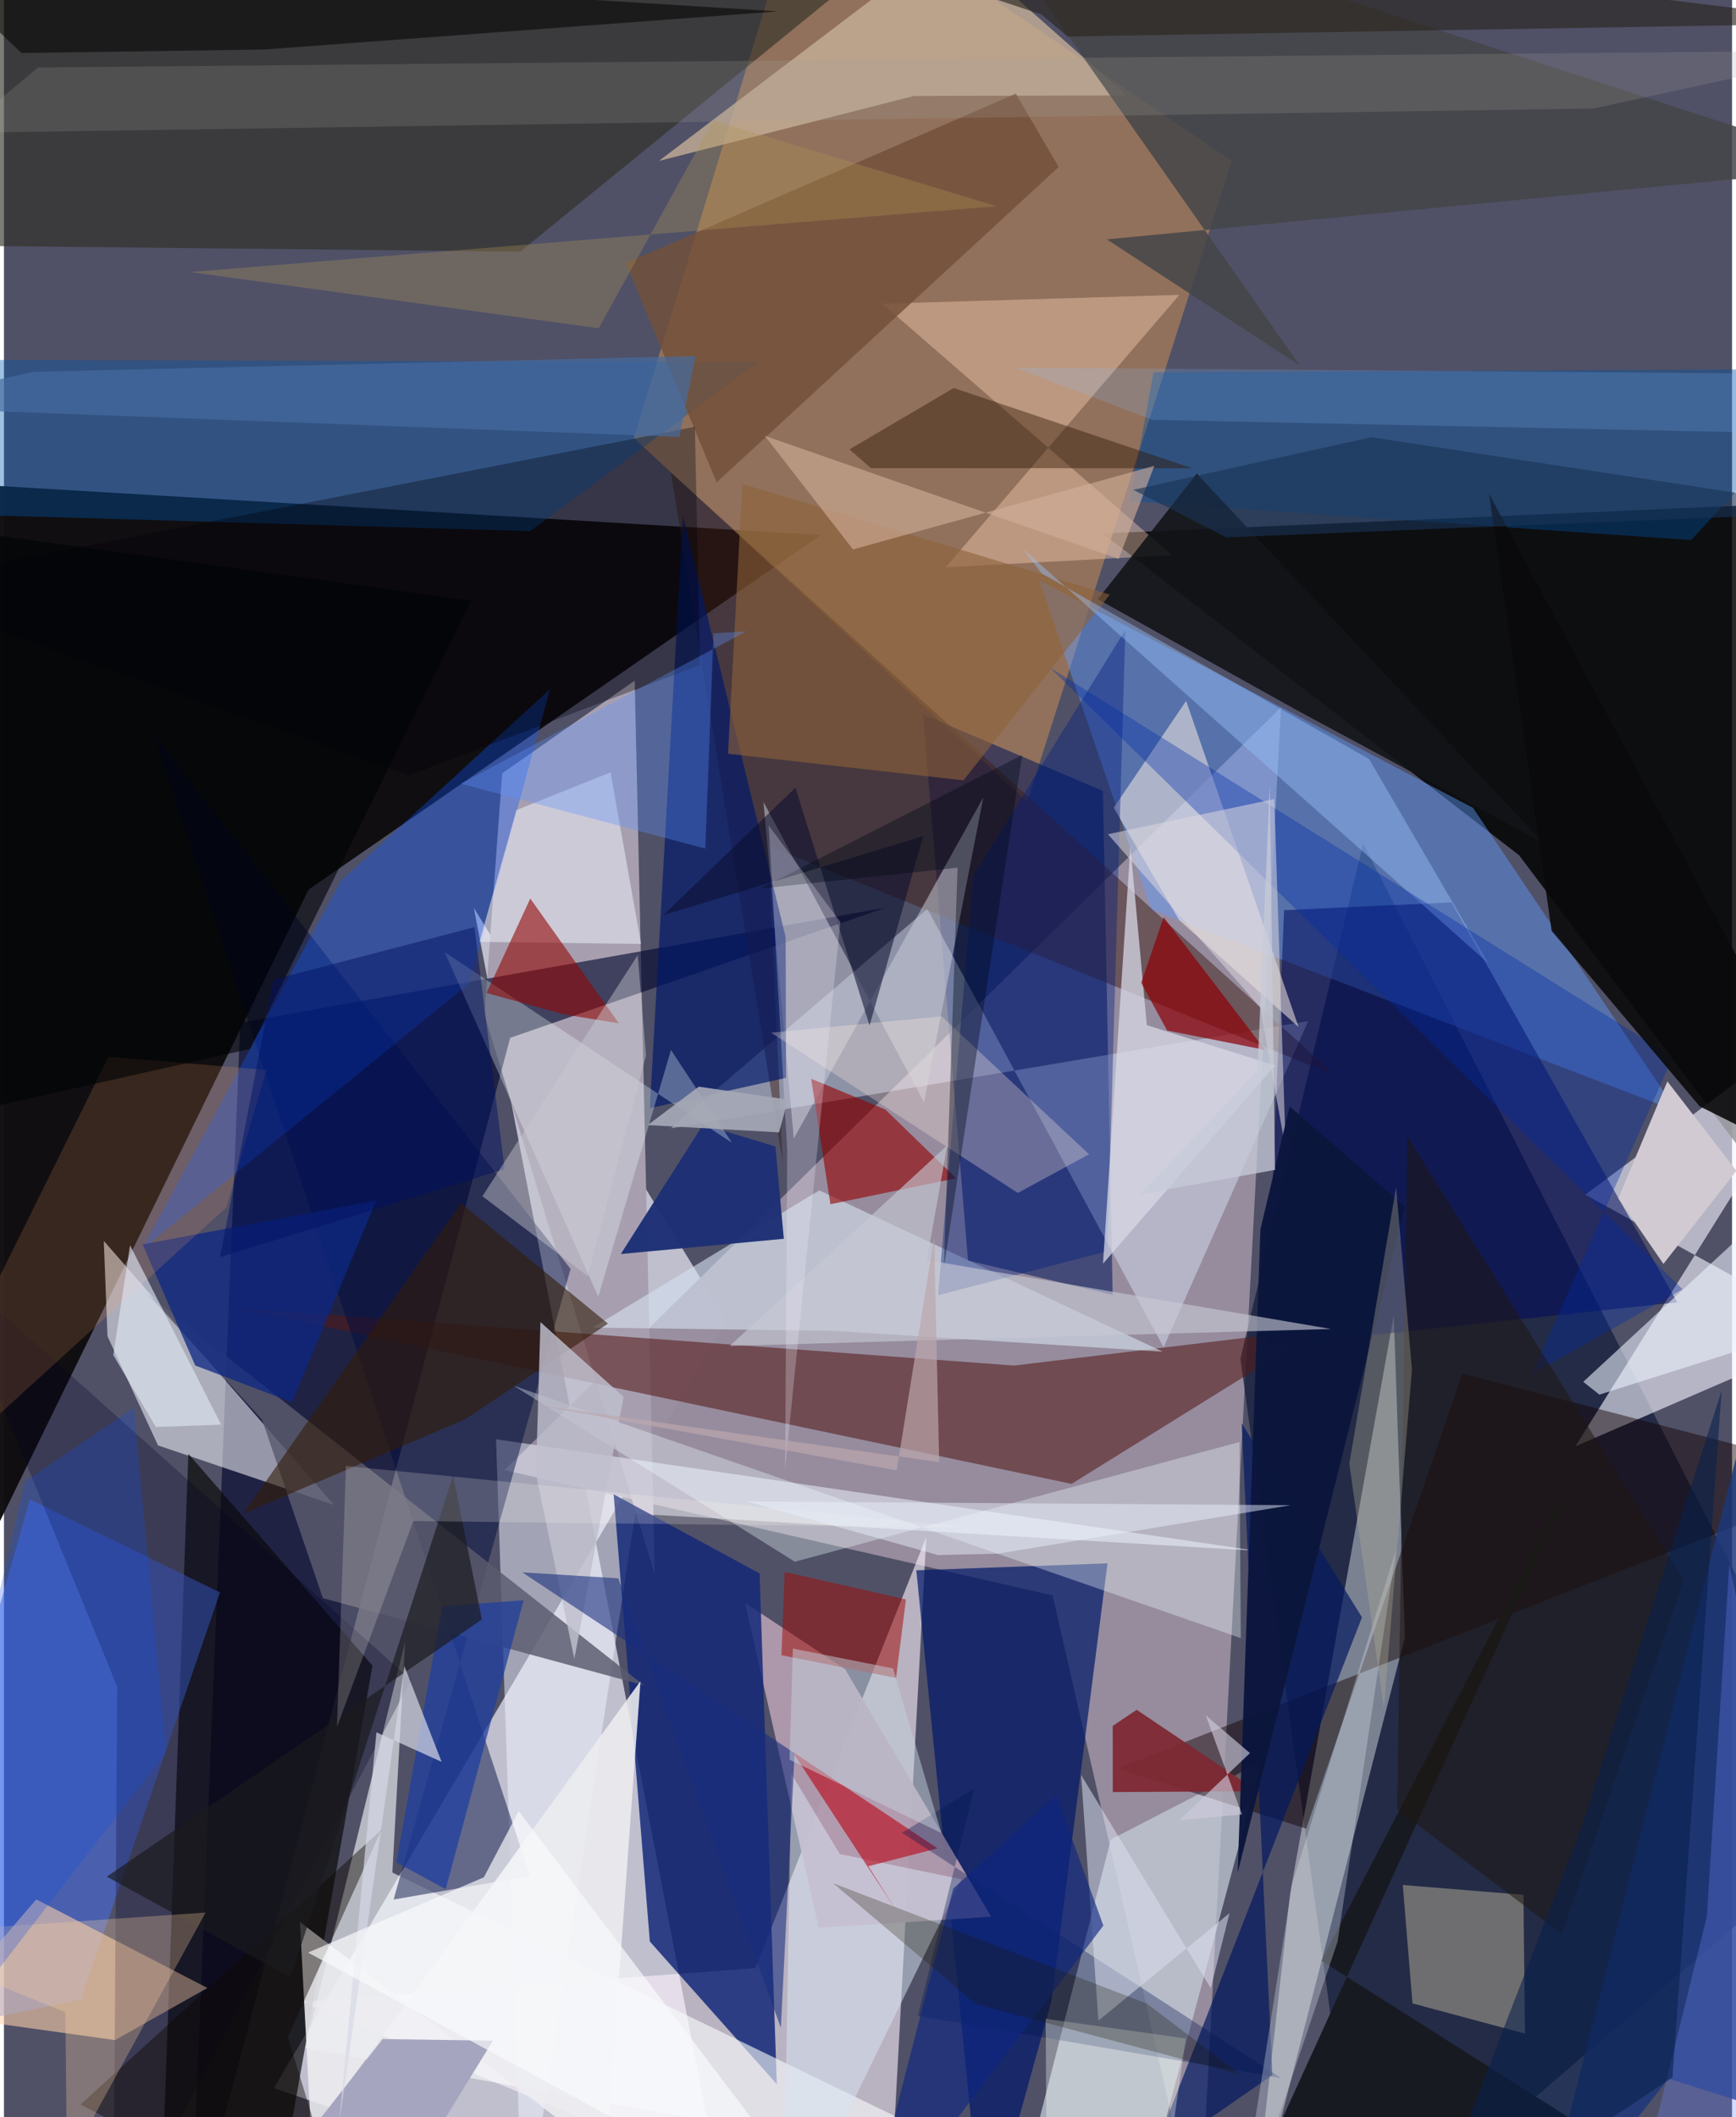<svg xmlns="http://www.w3.org/2000/svg" width="228" height="278" viewBox="0 0 836 1024"><path fill="#505167" d="M0 0h836v1024H0z"/><path fill="#d8d7e5" fill-opacity=".816" d="M349.606 638.888L227.29 439.057 351.825 1086l-221.238-76.056z"/><path fill="#0f0d0f" fill-opacity=".973" d="M147.347 430.286l247.743-171.51L-62 231.492l47.976 529.001z"/><path fill="#998ea0" fill-opacity=".969" d="M507.318 771.65L242.14 711.049l375.653-368.913-39.488 740.007z"/><path fill="#020301" fill-opacity=".847" d="M898 632.8V242.06l-366.472 15.967 201.47 155.646z"/><path fill="#fff4fd" fill-opacity=".6" d="M143.762 968.194l219.76-16.285 82.674-208.515L427.64 1086z"/><path fill="#121d3a" fill-opacity=".718" d="M598.157 657.192l59.385-249.279L898 879.768 657.063 1086z"/><path fill="#b18157" fill-opacity=".667" d="M593.985 77.866L388.112-62 304.7 211.871 494.978 387.86z"/><path fill="#a79fb0" d="M232.452 490.712l82.383 270.762-9.702-432.274-64.1 44.8z"/><path fill="#00052c" fill-opacity=".616" d="M114.339 494.629L90.238 1086l154.65-584.036 181.74-62.982z"/><path fill="#f4f3ff" fill-opacity=".616" d="M886.51 644.793L765 577.823l133-98.873-137.753 220.57z"/><path fill="#021559" fill-opacity=".553" d="M531.658 382.534l4.71 243.772-69.986-16.625-21.723-264.11z"/><path fill="#fbffff" fill-opacity=".404" d="M672.355 636.184l5.396 155.703-73.79 286.562 18.281-162.804z"/><path fill="#c6ced9" fill-opacity=".718" d="M545.76 1086l62.533-233.87-72.819 37.576-45.096 176.517z"/><path fill="#e3edfe" fill-opacity=".42" d="M322.602 545.757l308.36-51.88-69.966 157.782-114.29-212.044z"/><path fill="#541a16" fill-opacity=".565" d="M112.189 632.559l404.275 85.146 120.908-75.099-148.704 17.875z"/><path fill="#f2f4fc" fill-opacity=".561" d="M159.673 727.906l-85.144-28.81-24.43-52.774-1.803-46.16z"/><path fill="#5f9cff" fill-opacity=".443" d="M555.035 439.957L500.798 280.64 710.68 390.716l98.587 146.727z"/><path fill="#f0f4fe" fill-opacity=".514" d="M606.152 750.082l-368.098-53.964L251.115 1086l54.293-353.902z"/><path fill="#001868" fill-opacity=".702" d="M533.864 756.14l-92.489 3.364L473.91 1086l32.81-118.11z"/><path fill="#b19aae" fill-opacity=".953" d="M406.94 807.342l-48.485-32.146 35.692 157.21 83.424-5.34z"/><path fill="#142878" fill-opacity=".843" d="M294.955 722.74l70.602 38.28L373.86 1008l-61.397-68.959z"/><path fill="#0a0b0c" fill-opacity=".706" d="M128.731 1086l-52.71-19.228L89.21 703.159l89.083 102.446z"/><path fill="#f7fbfc" fill-opacity=".612" d="M194.08 794.039l-48.223 196.503 347.906 63.334L187.905 905.68z"/><path fill="#466fea" fill-opacity=".537" d="M104.516 770.2L37.26 967.102-62 987.515l74.546-262.27z"/><path fill="#2f2f26" fill-opacity=".627" d="M249.809 121.682l-306.97-3.2L1.405-62l421.84 42.393z"/><path fill="#ffd2aa" fill-opacity=".576" d="M98.417 961.512l-44.723 25.207-86.129-12.04 48.06-56.012z"/><path fill="#000b3f" fill-opacity=".475" d="M188.503 918.726l65.978-11.389-182.024-552.2 201.656 258.59z"/><path fill="#3f1d15" fill-opacity=".486" d="M369.806 409.144l6.898 152.963-54.058-333.528 321.596 291.675z"/><path fill="#d3deed" fill-opacity=".624" d="M401.149 643.703l-116.35-1.591 109.635-66.386 166.16 78.032z"/><path fill="#000b5c" fill-opacity=".529" d="M619.294 440.225l-8.87 211.068 199.047-21.414-109.174-193.416z"/><path fill="#c9ccd8" fill-opacity=".525" d="M445.12 533.081l28.675-147.43-91.706 165.025-14.666-162.82z"/><path fill="#120102" fill-opacity=".459" d="M705.493 664.35l-75.51 220.116-91.318-29.093L898 714.367z"/><path fill="#c3ad96" fill-opacity=".808" d="M543.036 46.158l-102.844.264-123.35 31.416L457.798-29.115z"/><path fill="#fff3ea" fill-opacity=".51" d="M568.5 444.98l-31.622-54.297 35.027-51.69 54.42 157.785z"/><path fill="#0e56f9" fill-opacity=".353" d="M66.577 604.486l158.74-129.003L264.16 333.33l-101.156 92.713z"/><path fill="#0056af" fill-opacity=".373" d="M-62 247.65v-73.735l426.998 1.19-110.441 81.77z"/><path fill="#cdc5a7" fill-opacity=".439" d="M681.401 968.98l54.405 14.598-.726-67.127-58.371-4.75z"/><path fill="#001969" fill-opacity=".675" d="M312.446 535.978l16.071-286.282 49.65 203.56.199 68.056z"/><path fill="#5b5a6e" fill-opacity=".82" d="M69.485 625.906l55.382 60.779 29.397 86.292 155.34 42.16z"/><path fill="#fed2b6" fill-opacity=".4" d="M568.624 142.623l-143.675 4.263 140.094 121.613-109.483 5.912z"/><path fill="#734f38" fill-opacity=".82" d="M300.901 127.286l188.603-81.991 20.755 35.474-165.501 152.553z"/><path fill="#ededf0" fill-opacity=".882" d="M148.582 1032.324l159.354-219.225-16.588 229.55-148.136-113.021z"/><path fill="#960000" fill-opacity=".604" d="M390.512 521.743l35.878 14.892 34.24 33.237-60.814 12.56z"/><path fill="#001c81" fill-opacity=".392" d="M451.922 626.456l16.938-202.763 73.63-119.055-8.672 300.529z"/><path fill="#0152a3" fill-opacity=".396" d="M544.659 242.467l11.493-62.435 336.773-1.567-76.74 82.74z"/><path fill="#1d3075" fill-opacity=".965" d="M338.183 543.944l35.006 10.54 4.096 44.678-78.87 7.366z"/><path fill="#d2cad2" d="M780.99 579.609l23.717-56.576 33.415 43.234-35.319 45.035z"/><path fill="#454648" fill-opacity=".851" d="M533.555 115.769L898 80.866 459.08-62 627 176.866z"/><path fill="azure" fill-opacity=".337" d="M597.69 697.463l.666 94.827-351.771-122.06 136.014 85.115z"/><path fill="#d7d8e5" fill-opacity=".749" d="M544.934 409.332l7.946 86.509 62.06 19.457-83.247 95.869z"/><path fill="#031961" fill-opacity=".698" d="M554.96 1044.263l102.014-262.018-58.205-93.871 14.862 315.272z"/><path fill="#1c377a" fill-opacity=".839" d="M876.385 553.512L741.405 1086l63.888-80.648L898 1034.899z"/><path fill="#121418" fill-opacity=".906" d="M625.396 343.466l119.2 64.196-167.53-178.557-47.871 60.715z"/><path fill="#effeff" fill-opacity=".302" d="M352.183 552.721L213.2 460.537l74.315 166.647 35.182-119.355z"/><path fill="#321c08" fill-opacity=".592" d="M115.748 732.127l107.673-45.792 68.79-46.163-71.098-58.295z"/><path fill="#e8eaf3" fill-opacity=".576" d="M230.027 455.542l78.164.999-14.742-82.969-45.525 18.24z"/><path fill="#eaf1fe" fill-opacity=".588" d="M842.673 595.561l40.402 43.74-111.243 35.238-7.816-6.209z"/><path fill="#8e613a" fill-opacity=".596" d="M357.202 234.03l177.763 53.586-70.78 89.823-113.891-12.875z"/><path fill="#d9e6f4" fill-opacity=".514" d="M463.155 908.918l-58.79-12.15-23.472-38.873L376.907 1086z"/><path fill="#b90214" fill-opacity=".596" d="M418.173 902.639l33.476-8.667-70.196-46.745 50.279 76.944z"/><path fill="#910804" fill-opacity=".592" d="M270.914 490.636l26.561 4.305-42.854-60.345-21.158 45.668z"/><path fill="#000222" fill-opacity=".267" d="M-29.169 610.041l83.951 205.74L52.901 1086l144.04-273.465z"/><path fill="#181a21" fill-opacity=".984" d="M599.794 1065.633l168.703-370.334-131.144 253.046L854.69 1086z"/><path fill="#2f1500" fill-opacity=".427" d="M459.498 187.657l115.331 38.823-155.418-.073-10.41-9.05z"/><path fill="#7e2832" fill-opacity=".933" d="M536.43 866.753l-.04-32 11.597-7.775 58.616 39.431z"/><path fill="#c0c0ce" fill-opacity=".824" d="M299.772 675.625l-23.835 126.646-18.554-89.334 2.155-73.495z"/><path fill="#99c3fd" fill-opacity=".427" d="M660.376 367.089l57.568 98.687-225.18-200.467 9.38 12.133z"/><path fill="#002ca9" fill-opacity=".357" d="M739.073 664.7l68.28-153.457-301.29-188.298 305.97 300.628z"/><path fill="#9e0e07" fill-opacity=".525" d="M431.555 811.569l-55.415-11 1.532-40.293 58.698 13.322z"/><path fill="#011450" fill-opacity=".333" d="M434.444 886.466L617.88 1005.09 442.126 975l27.202-109.943z"/><path fill="#0c2783" fill-opacity=".753" d="M67.065 601.873l25.474 58.571 46.802 17.768 40.777-97.57z"/><path fill="#ffecdf" fill-opacity=".298" d="M524.938 558.274l-71.35-66.724-82.444 7.944 119.331 77.5z"/><path fill="#1e1811" fill-opacity=".533" d="M673.971 875.014l79.715 60.522 58.942-171.23-133.702-214.704z"/><path fill="#ffa569" fill-opacity=".169" d="M-62 738.43L50.547 511.122l76.4 6.371-19.39 66.517z"/><path fill="#dce0ee" fill-opacity=".533" d="M583.797 961.605l9.11-36.302-63.422 51.979-8.39-118.758z"/><path fill="#030300" fill-opacity=".557" d="M374.422 5.519L-39.693-20.242l48.179 45.88 117.236-1.677z"/><path fill="#dbd7df" fill-opacity=".549" d="M607.702 487.187L534.07 403.49l80.493-17.021 5.514 169.504z"/><path fill="#8c040a" fill-opacity=".722" d="M560.994 443.64l49.096 64.154-47.39-9.388-12.523-23.056z"/><path fill="#0a0b0c" fill-opacity=".902" d="M748.714 450.188l71.61 84.888L898 573.944l-179.525-335.05z"/><path fill="#182d7f" fill-opacity=".58" d="M382.489 847.935l-6.643 132.839-78.643-217.39-46.454-2.896z"/><path fill="#a7a69f" fill-opacity=".204" d="M-21.459 64.26l37.975-31.617L898 24.392 768.92 52.489z"/><path fill="#0e0900" fill-opacity=".439" d="M182.643 884.955l-145.601 132.94L168.044 1086l-30.7-100.835z"/><path fill="#0c163d" fill-opacity=".969" d="M607.828 594.625l14.126-59.49 55.705 48.417-80.84 322.281z"/><path fill="#213f9f" fill-opacity=".761" d="M251.415 773.973l-37.717 139.733-23.896-12.908 22.232-123.895z"/><path fill="#d3af9a" fill-opacity=".604" d="M368.102 210.812l171.154 59.517 17.273-45.044-145.782 40.46z"/><path fill="#0a0d2e" fill-opacity=".549" d="M418.757 496.005l-35.86-115.039-63.955 61.665 125.764-38.228z"/><path fill="#010a17" fill-opacity=".388" d="M366.011 429.748l126.608-64.572-37.917 247.778 6.638-193.279z"/><path fill="#00030a" fill-opacity=".329" d="M195.966 374.982L-62 284.01l396.235-77.595 2.516 115.286z"/><path fill="#5b93ff" fill-opacity=".329" d="M343.261 306.333l15.859-.97-138.048 73.703 118.226 31.348z"/><path fill="#e0e5f3" fill-opacity=".631" d="M73.48 690.177l31.583-1.11-44.062-86.768-8.119 53.102z"/><path fill="#c6c9d4" fill-opacity=".624" d="M642.003 642.785l-290.858 8.186 105.185-96.955-9.856 55.431z"/><path fill="#1a1a1d" fill-opacity=".671" d="M231.214 783.276l-13.927-69.463-78.583 242.721-88.95-48.869z"/><path fill="#d8e1eb" fill-opacity=".333" d="M673.435 749.592L623.2 911.263 595.742 1086l49.447-146.984z"/><path fill="#b0ae98" fill-opacity=".353" d="M650.837 707.962l16.712 118.217 13.607-163.761-7.683-88.2z"/><path fill="#f1eefc" fill-opacity=".267" d="M404.608 445.955l-34.655-46.69 8.963 156.818-1.02 154.457z"/><path fill="#a6a5bf" d="M183.204 986.225l-72.427 92.2 64.904 7.575 60.872-99.002z"/><path fill="#ffd4a3" fill-opacity=".286" d="M30.473 1047.416l67.088-122.387L-62 936.014l91.709 37.245z"/><path fill="#fffcf1" fill-opacity=".192" d="M468.57 738.895l-270.518-3.219-36.951 99.557 4.337-126.175z"/><path fill="#0e2680" fill-opacity=".639" d="M509.088 868.286l-49.843 45.13L414.692 1086l117.157-154.655z"/><path fill="#000204" fill-opacity=".6" d="M225.944 290.523L119.037 507.306-24.74 539.62l-35.808-288.497z"/><path fill="#d6d9e5" fill-opacity=".702" d="M211.738 852.16l-31.555-14.305-18.025 189.157 31.55-221.178z"/><path fill="#fbfff8" fill-opacity=".337" d="M503.95 976.42l67.78 9.51L557.395 1086h-52.763z"/><path fill="#eaf1fe" fill-opacity=".478" d="M359.478 726.185l263.065 1.823-141.526 23.425-29.097.707z"/><path fill="#c5d3dd" fill-opacity=".49" d="M380.057 851.109l73.433 35.453-23.377-79.603-48.465-9.618z"/><path fill="#29251f" fill-opacity=".635" d="M514.532 17.644L501.813 6.963 294.315-62 898 11.218z"/><path fill="#6f88ff" fill-opacity=".29" d="M823.787 927.09L784.463 1086l107.217-52.99-57.015-276.736z"/><path fill="#f9fafc" fill-opacity=".682" d="M232.157 907.983l16.867-31.969L408.29 1086 147.094 944.397z"/><path fill="#07204b" fill-opacity=".576" d="M684.952 1086l78.179-202.215 67.818-211.046-23.77 332.064z"/><path fill="#104ee7" fill-opacity=".263" d="M78.275 847.681L-62 1029.338l72.182-312.782 52.71-35.725z"/><path fill="#193255" fill-opacity=".62" d="M591.295 259.925L898 247.455l-236.542-35.97-115.108 25.439z"/><path fill="#cfcadb" fill-opacity=".639" d="M598.9 877.57l-30.366 2.877 34.248-32.528-21.4-18.299z"/><path fill="#b39455" fill-opacity=".31" d="M480.228 99.736L343.195 58.223l-55.502 100.564L90.075 131.58z"/><path fill="#001262" fill-opacity=".478" d="M130.366 473.793l97.241-25.339 14.606 116.995-137.696 42.606z"/><path fill="#456ca0" fill-opacity=".682" d="M-62 196.726l388.788 14.586 7.772-39.103-320.335 7.652z"/><path fill="#83bdff" fill-opacity=".192" d="M555.61 203.062l297.684 6.257 1.192-28.629-365.614-2.92z"/><path fill="#1e1800" fill-opacity=".263" d="M552.872 969.061l-151.754-58.227 69.071 58.483 128.063 34.155z"/><path fill="#a5a9b6" fill-opacity=".918" d="M379.27 531.857l-43.143-6.273-24.708 18.58 63.551 3.527z"/><path fill="#cacbd3" fill-opacity=".439" d="M282.34 617.184l-50.867-38.59 75.115-116.63 4.026 48.53z"/><path fill="#bca7ac" fill-opacity=".69" d="M449.993 598.52l-18.118 112.663-175.687-31.874 196.26 27.9z"/><path fill="#c7cbd8" fill-opacity=".749" d="M612.38 380.13l2.539 185.698-65.035 11.779 56.525-59.784z"/></svg>